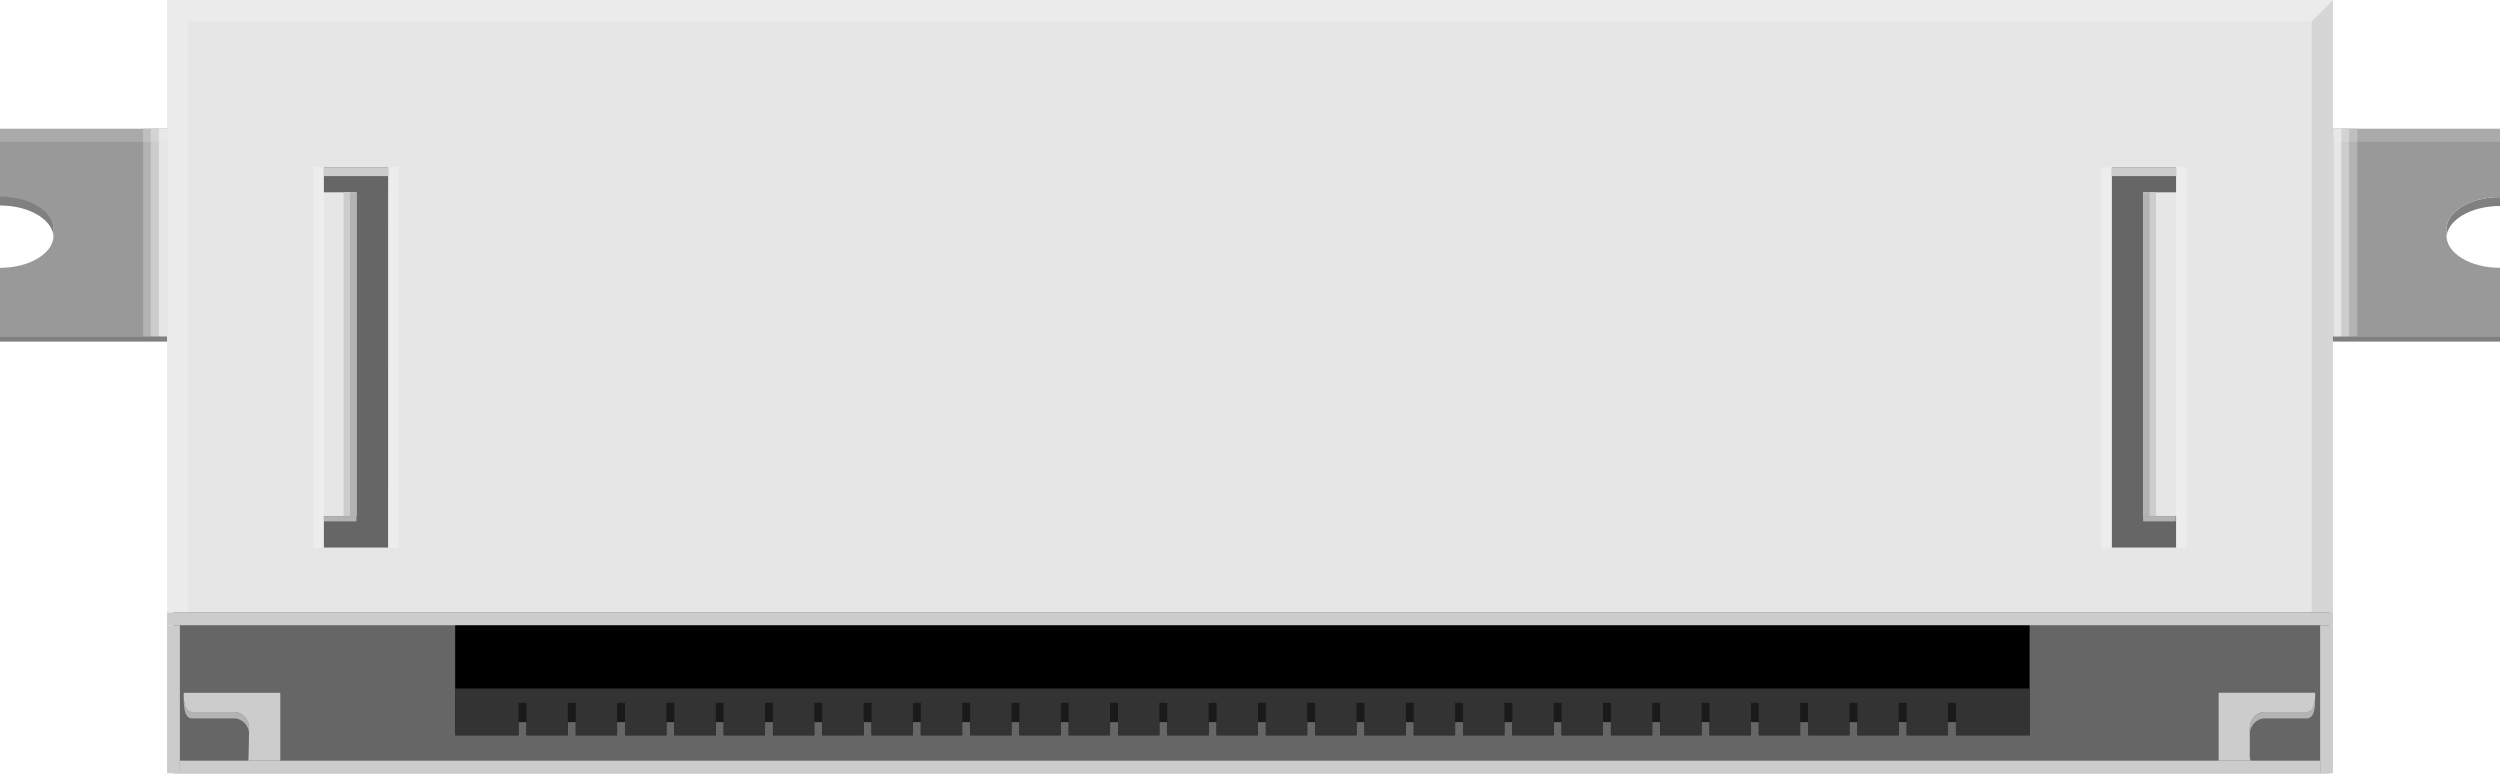 <?xml version="1.0" encoding="utf-8"?>
<!-- Generator: Adobe Illustrator 15.1.0, SVG Export Plug-In . SVG Version: 6.00 Build 0)  -->
<!DOCTYPE svg PUBLIC "-//W3C//DTD SVG 1.1//EN" "http://www.w3.org/Graphics/SVG/1.1/DTD/svg11.dtd">
<svg version="1.1" id="Ebene_1" xmlns:svg="http://www.w3.org/2000/svg"
	 xmlns="http://www.w3.org/2000/svg" xmlns:xlink="http://www.w3.org/1999/xlink" x="0px" y="0px" width="70.016px"
	 height="21.663px" viewBox="0 0 70.016 21.663" enable-background="new 0 0 70.016 21.663" xml:space="preserve">
<path fill="#808080" d="M68.516,6.845v-0.17c0-0.5,0.673-0.906,1.5-0.906v-0.25c-0.827,0-1.5,0.406-1.5,0.906v0.17V6.845z"/>
<rect x="4.858" y="2.879" fill="#666666" width="60.387" height="18.776"/>
<rect x="5.038" y="21.304" fill="#CCCCCC" width="59.939" height="0.359"/>
<path fill="#E6E6E6" d="M4.678,0v17.149h60.66V0H4.678z M10.87,15.335H9.07V4.684h1.802L10.87,15.335L10.87,15.335z M60.945,15.335
	h-1.8V4.684h1.8V15.335z"/>
<rect x="8.664" y="5.386" fill="#E6E6E6" width="1.317" height="9.07"/>
<rect x="9.623" y="5.386" fill="#CCCCCC" width="0.358" height="9.07"/>
<rect x="9.803" y="5.386" fill="#B3B3B3" width="0.18" height="9.07"/>
<rect x="60.021" y="5.386" fill="#E6E6E6" width="1.112" height="9.07"/>
<rect x="9.07" y="14.456" fill="#B3B3B3" width="0.913" height="0.145"/>
<rect x="60.021" y="14.456" fill="#B3B3B3" width="0.913" height="0.145"/>
<rect x="60.021" y="5.386" fill="#CCCCCC" width="0.36" height="9.07"/>
<rect x="60.021" y="5.386" fill="#B3B3B3" width="0.182" height="9.07"/>
<g>
	<rect x="12.748" y="19.325" fill="#666666" width="44.094" height="1.275"/>
	<rect x="12.748" y="17.329" width="44.094" height="1.994"/>
	<polygon fill="#1A1A1A" points="14.522,20.593 14.522,20.224 14.745,20.224 14.745,20.593 15.902,20.593 15.902,20.224 
		16.125,20.224 16.125,20.593 17.282,20.593 17.282,20.224 17.506,20.224 17.506,20.593 18.664,20.593 18.664,20.224 18.885,20.224 
		18.885,20.593 20.046,20.593 20.046,20.224 20.267,20.224 20.267,20.593 21.426,20.593 21.426,20.224 21.647,20.224 21.647,20.593 
		22.806,20.593 22.806,20.224 23.026,20.224 23.026,20.593 24.188,20.593 24.188,20.224 24.409,20.224 24.409,20.593 25.567,20.593 
		25.567,20.224 25.788,20.224 25.788,20.593 26.947,20.593 26.947,20.224 27.17,20.224 27.17,20.593 28.328,20.593 28.328,20.224 
		28.551,20.224 28.551,20.593 29.709,20.593 29.709,20.224 29.93,20.224 29.93,20.593 31.089,20.593 31.089,20.224 31.311,20.224 
		31.311,20.593 32.47,20.593 32.47,20.224 32.691,20.224 32.691,20.593 33.851,20.593 33.851,20.224 34.072,20.224 34.072,20.593 
		35.231,20.593 35.231,20.224 35.452,20.224 35.452,20.593 36.61,20.593 36.61,20.224 36.832,20.224 36.832,20.593 37.991,20.593 
		37.991,20.224 38.213,20.224 38.213,20.593 39.372,20.593 39.372,20.224 39.594,20.224 39.594,20.593 40.752,20.593 40.752,20.224 
		40.975,20.224 40.975,20.593 42.133,20.593 42.133,20.224 42.355,20.224 42.355,20.593 43.513,20.593 43.513,20.224 43.735,20.224 
		43.735,20.593 44.894,20.593 44.894,20.224 45.116,20.224 45.116,20.593 46.273,20.593 46.273,20.224 46.496,20.224 46.496,20.593 
		47.655,20.593 47.655,20.224 47.877,20.224 47.877,20.593 49.035,20.593 49.035,20.224 49.258,20.224 49.258,20.593 50.416,20.593 
		50.416,20.224 50.638,20.224 50.638,20.593 51.796,20.593 51.796,20.224 52.019,20.224 52.019,20.593 53.177,20.593 53.177,20.224 
		53.399,20.224 53.399,20.593 54.557,20.593 54.557,20.224 54.779,20.224 54.779,20.593 56.842,20.593 56.842,19.286 12.748,19.286 
		12.748,20.593 	"/>
	<polygon fill="#333333" points="14.522,20.593 14.522,19.683 14.745,19.683 14.745,20.593 15.902,20.593 15.902,19.683 
		16.125,19.683 16.125,20.593 17.282,20.593 17.282,19.683 17.506,19.683 17.506,20.593 18.664,20.593 18.664,19.683 18.885,19.683 
		18.885,20.593 20.046,20.593 20.046,19.683 20.267,19.683 20.267,20.593 21.426,20.593 21.426,19.683 21.647,19.683 21.647,20.593 
		22.806,20.593 22.806,19.683 23.026,19.683 23.026,20.593 24.188,20.593 24.188,19.683 24.409,19.683 24.409,20.593 25.567,20.593 
		25.567,19.683 25.788,19.683 25.788,20.593 26.947,20.593 26.947,19.683 27.17,19.683 27.17,20.593 28.328,20.593 28.328,19.683 
		28.551,19.683 28.551,20.593 29.709,20.593 29.709,19.683 29.93,19.683 29.93,20.593 31.089,20.593 31.089,19.683 31.311,19.683 
		31.311,20.593 32.47,20.593 32.47,19.683 32.691,19.683 32.691,20.593 33.851,20.593 33.851,19.683 34.072,19.683 34.072,20.593 
		35.231,20.593 35.231,19.683 35.452,19.683 35.452,20.593 36.61,20.593 36.61,19.683 36.832,19.683 36.832,20.593 37.991,20.593 
		37.991,19.683 38.213,19.683 38.213,20.593 39.372,20.593 39.372,19.683 39.594,19.683 39.594,20.593 40.752,20.593 40.752,19.683 
		40.975,19.683 40.975,20.593 42.133,20.593 42.133,19.683 42.355,19.683 42.355,20.593 43.513,20.593 43.513,19.683 43.735,19.683 
		43.735,20.593 44.894,20.593 44.894,19.683 45.116,19.683 45.116,20.593 46.273,20.593 46.273,19.683 46.496,19.683 46.496,20.593 
		47.655,20.593 47.655,19.683 47.877,19.683 47.877,20.593 49.035,20.593 49.035,19.683 49.258,19.683 49.258,20.593 50.416,20.593 
		50.416,19.683 50.638,19.683 50.638,20.593 51.796,20.593 51.796,19.683 52.019,19.683 52.019,20.593 53.177,20.593 53.177,19.683 
		53.399,19.683 53.399,20.593 54.557,20.593 54.557,19.683 54.779,19.683 54.779,20.593 56.842,20.593 56.842,19.286 12.748,19.286 
		12.748,20.593 	"/>
</g>
<rect x="4.678" y="17.511" fill="#CCCCCC" width="0.36" height="4.145"/>
<rect x="64.979" y="17.511" fill="#CCCCCC" width="0.359" height="4.145"/>
<rect x="4.678" y="17.149" fill="#CCCCCC" width="60.66" height="0.361"/>
<path fill="#CCCCCC" d="M63.008,21.2v-0.807c0-0.25,0.191-0.453,0.426-0.453c0,0,0.936,0,1.186,0s0.219-0.539,0.219-0.539h-2.703
	v1.902h0.895C63.02,21.271,63.008,21.237,63.008,21.2z"/>
<path fill="#CCCCCC" d="M6.976,20.394c0-0.25-0.189-0.453-0.426-0.453c0,0-0.934,0-1.184,0s-0.221-0.539-0.221-0.539H7.85v1.902
	H6.956C6.964,21.271,6.976,20.394,6.976,20.394z"/>
<path fill="#B3B3B3" d="M5.147,19.583c0,0-0.029,0.537,0.221,0.537s1.184,0,1.184,0c0.235,0,0.426,0.203,0.426,0.453v-0.18
	c0-0.25-0.189-0.453-0.426-0.453c0,0-0.934,0-1.184,0s-0.221-0.539-0.221-0.539V19.583z"/>
<path fill="#B3B3B3" d="M64.837,19.401c0,0,0.03,0.539-0.22,0.539s-1.185,0-1.185,0c-0.234,0-0.426,0.203-0.426,0.453v0.18
	c0-0.25,0.189-0.453,0.426-0.453c0,0,0.935,0,1.185,0s0.22-0.537,0.22-0.537V19.401z"/>
<path fill="#999999" d="M68.516,6.595v-0.17c0-0.5,0.673-0.906,1.5-0.906V3.605h-4.678v5.811h4.678V7.501
	C69.188,7.501,68.516,7.096,68.516,6.595z"/>
<path fill="#999999" d="M0,3.605v1.914c0.827,0,1.5,0.406,1.5,0.906v0.17c0,0.501-0.673,0.906-1.5,0.906v1.915h4.678V3.605H0z"/>
<path fill="#808080" d="M4.678,9.567H0V9.416h4.678V9.567z"/>
<path fill="#808080" d="M70.016,9.567h-4.678V9.416h4.678V9.567z"/>
<g>
	<rect x="4.008" y="3.605" fill="#B3B3B3" width="0.67" height="5.811"/>
	<rect x="4.221" y="3.605" fill="#CCCCCC" width="0.457" height="5.811"/>
	<rect x="4.449" y="3.605" fill="#E6E6E6" width="0.229" height="5.811"/>
</g>
<g>
	<rect x="65.349" y="3.605" fill="#B3B3B3" width="0.67" height="5.812"/>
	<rect x="65.349" y="3.605" fill="#CCCCCC" width="0.443" height="5.812"/>
	<rect x="65.349" y="3.605" fill="#E6E6E6" width="0.222" height="5.812"/>
</g>
<polygon opacity="0.2" fill="#FFFFFF" enable-background="new    " points="64.74,0.598 4.678,0.598 4.678,0 65.349,0 "/>
<rect x="4.678" y="0.598" opacity="0.2" fill="#FFFFFF" enable-background="new    " width="0.599" height="16.551"/>
<rect x="8.771" y="4.684" opacity="0.3" fill="#FFFFFF" enable-background="new    " width="0.299" height="10.651"/>
<rect x="10.87" y="4.684" opacity="0.3" fill="#FFFFFF" enable-background="new    " width="0.299" height="10.651"/>
<rect x="58.845" y="4.684" opacity="0.3" fill="#FFFFFF" enable-background="new    " width="0.299" height="10.651"/>
<rect x="60.945" y="4.684" opacity="0.3" fill="#FFFFFF" enable-background="new    " width="0.3" height="10.651"/>
<polygon opacity="0.2" fill="#999999" enable-background="new    " points="64.74,17.149 64.74,0.598 65.338,0 65.338,17.149 "/>
<path fill="#808080" d="M1.5,6.581v-0.17c0-0.5-0.673-0.906-1.5-0.906v0.25c0.827,0,1.5,0.406,1.5,0.906v0.17V6.581z"/>
<rect x="9.07" y="4.684" fill="#CCCCCC" width="1.802" height="0.248"/>
<rect x="59.145" y="4.684" fill="#CCCCCC" width="1.8" height="0.248"/>
<rect x="0" y="3.605" opacity="0.2" fill="#F2F2F2" enable-background="new    " width="4.678" height="0.369"/>
<rect x="65.338" y="3.605" opacity="0.2" fill="#F2F2F2" enable-background="new    " width="4.678" height="0.369"/>
</svg>
